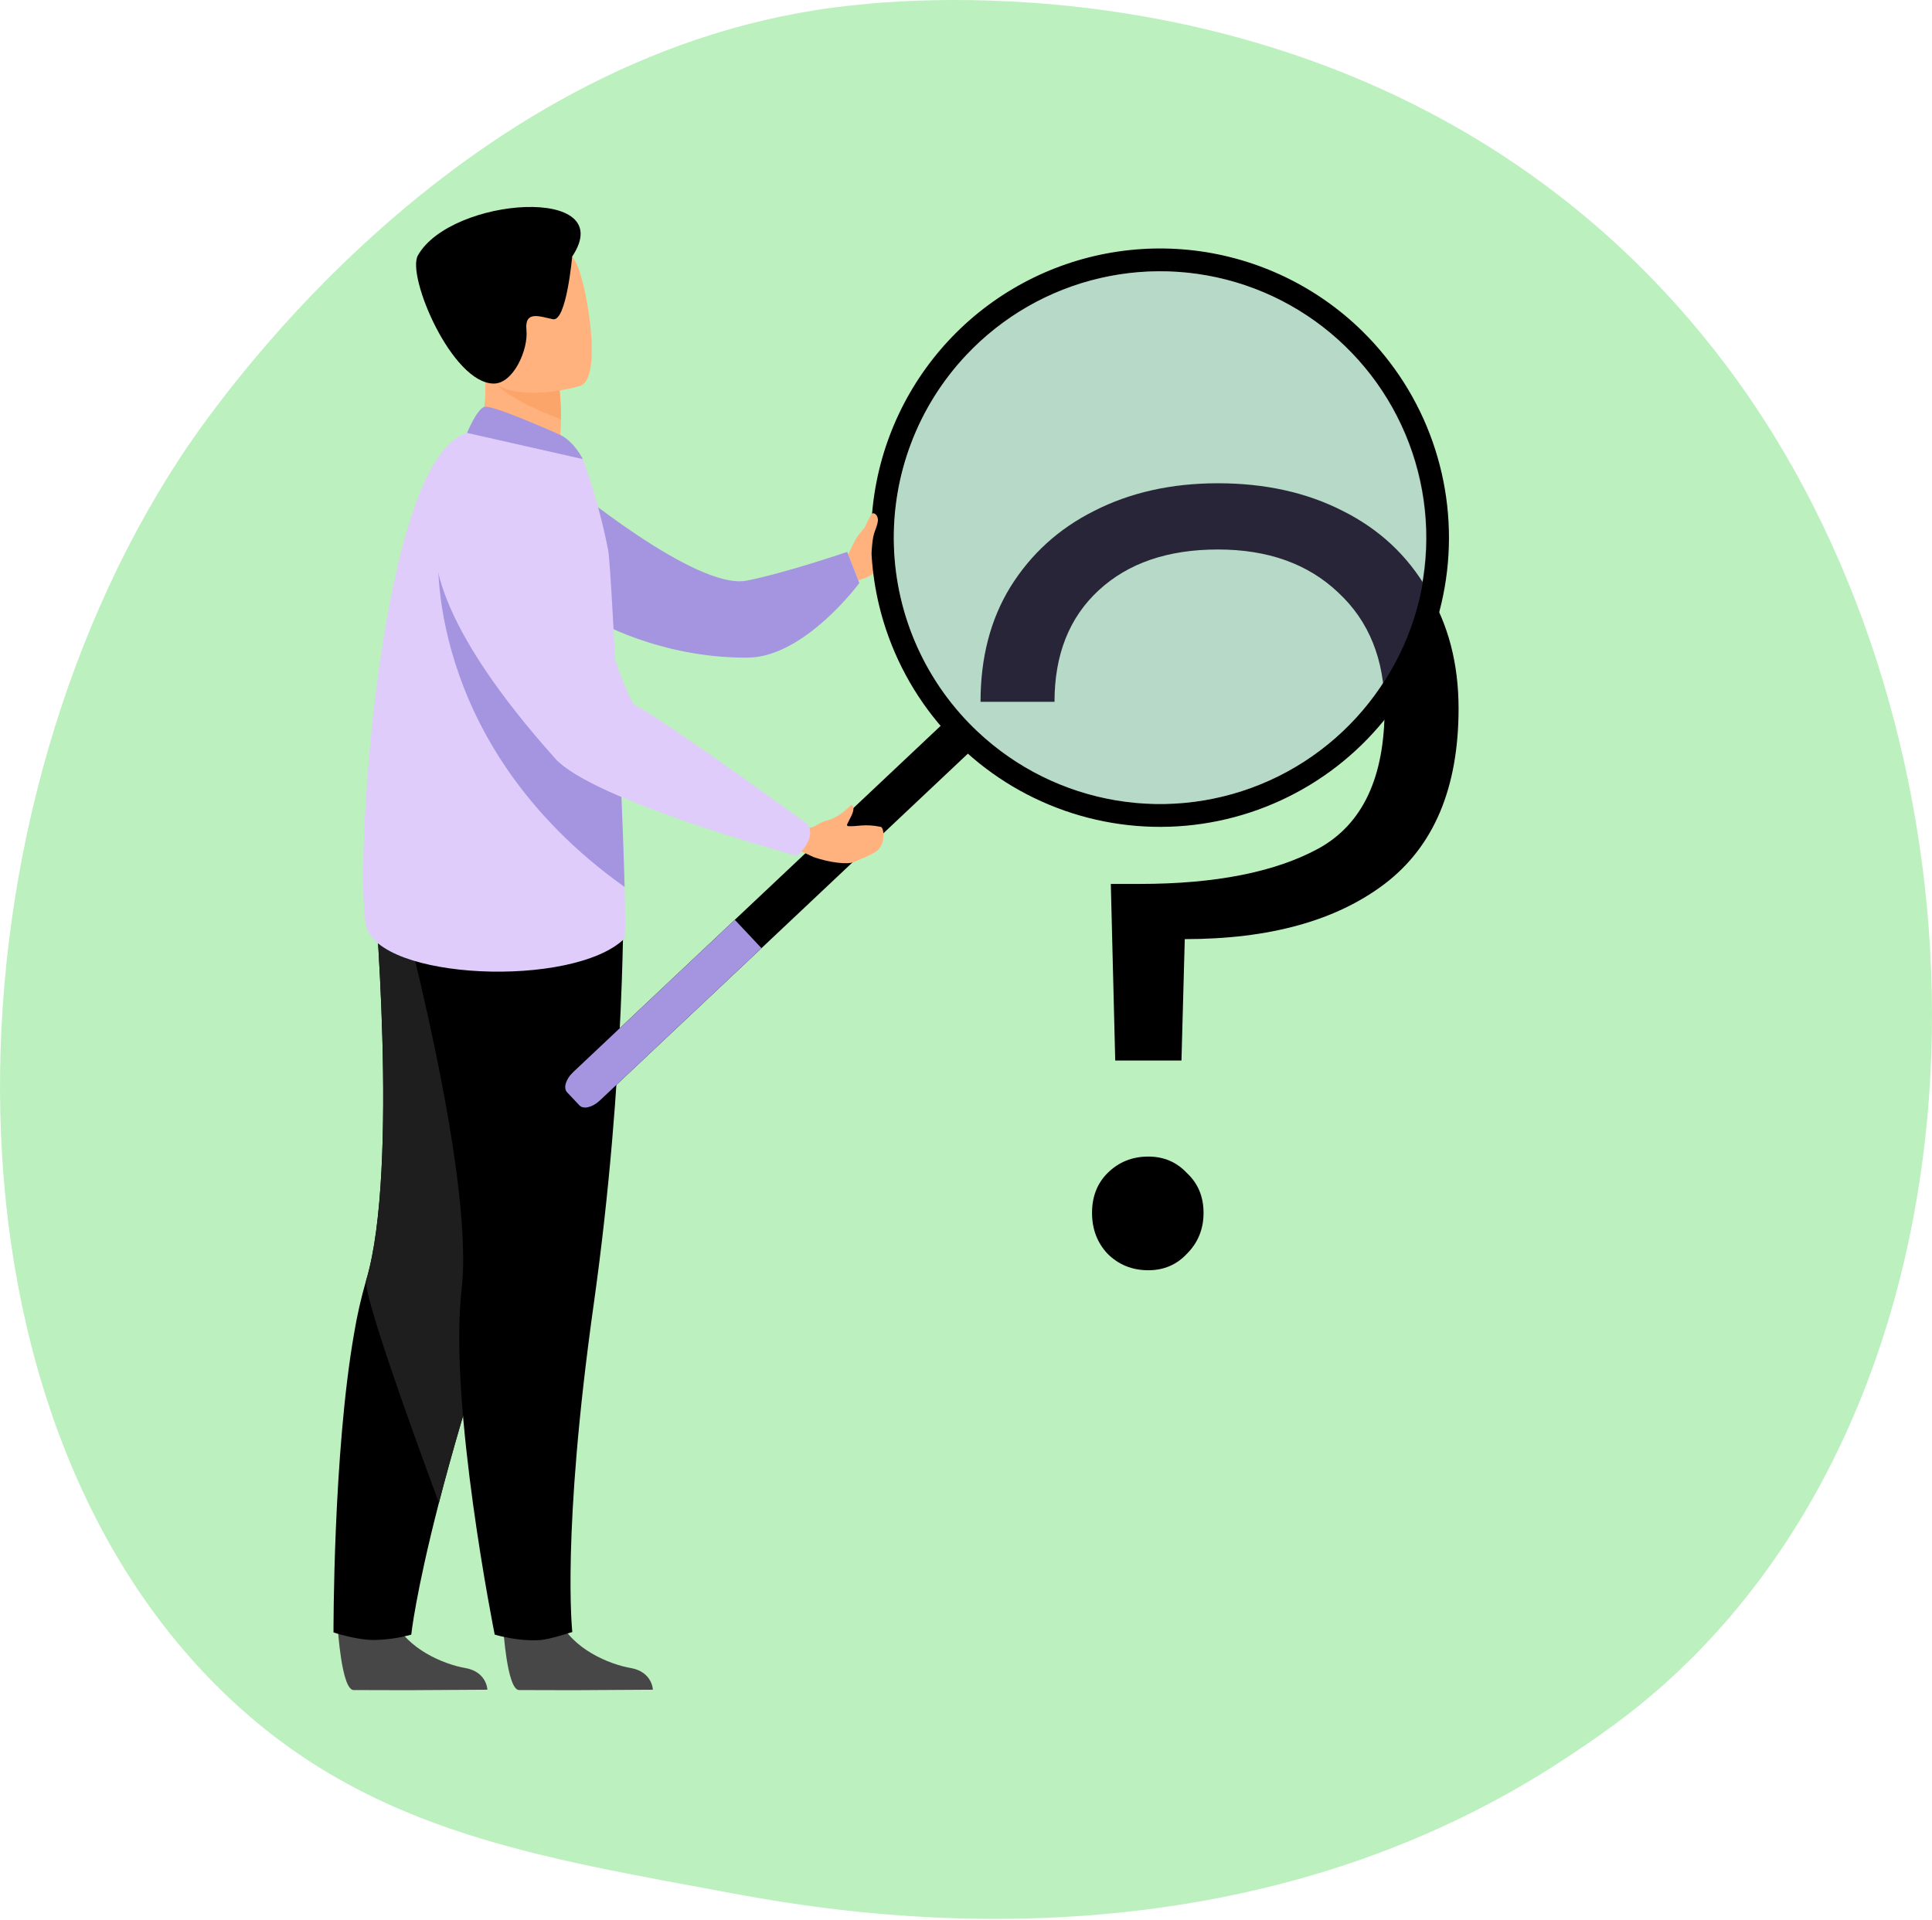 <svg width="168" height="167" viewBox="0 0 168 167" fill="none" xmlns="http://www.w3.org/2000/svg">
<path d="M147.787 143.534C143.414 148.041 139.501 150.69 136.506 152.69C107.289 172.194 73.891 166.572 63.566 164.651C46.906 161.551 32.843 159.364 20.761 148.45C-6.694 123.65 -5.358 71.916 15.62 39.87C18.108 36.07 39.055 5.026 72.525 0.651C73.344 0.544 73.955 0.483 74.49 0.427C79.667 -0.122 111.753 -3.014 137.915 18.9C141.66 22.037 147.687 27.696 153.276 36.325C173.711 67.88 173.776 116.751 147.787 143.534Z" fill="#BDF0BF"/>
<path d="M73.76 48.234C73.76 48.234 74.203 47.235 74.491 46.762C74.779 46.288 76.007 44.902 76.216 45.215C76.426 45.529 77.262 47.642 76.817 48.234C76.373 48.826 76.846 49.855 74.637 50.478L73.76 48.234Z" fill="#FFB27D"/>
<path d="M49.207 41.924C49.207 41.924 60.517 51.375 64.927 50.5C68.375 49.816 73.668 48 73.668 48L74.726 50.71C74.726 50.71 69.98 57.155 65.032 57.197C57.297 57.263 51.583 53.845 51.583 53.845L49.207 41.924Z" fill="#a594e0"/>
<path d="M29.373 141.612C29.373 141.612 29.702 146.914 30.726 146.991C30.862 147.001 35.923 147.001 35.923 147.001L42.383 146.963C42.383 146.963 42.341 145.405 40.453 145.075C38.564 144.746 35.403 143.417 34.26 140.919C33.056 138.29 29.373 141.612 29.373 141.612Z" fill="#484747"/>
<path d="M29 141.98C29 141.98 30.964 142.638 32.497 142.638C33.601 142.624 34.698 142.467 35.762 142.172C35.762 142.172 36.132 138.592 38.166 130.705C39.233 126.571 40.756 121.256 42.923 114.651C48.916 96.398 50.738 85.72 50.904 84.709C50.913 84.656 50.917 84.629 50.917 84.629L50.897 84.62L32.475 76.522C32.475 76.522 34.752 101.679 31.846 111.336C31.405 112.856 31.053 114.401 30.792 115.962C28.957 126.451 29 141.98 29 141.98Z" fill="black"/>
<path d="M38.166 130.705C39.232 126.571 40.756 121.256 42.923 114.651C48.915 96.398 50.737 85.72 50.904 84.709C50.902 84.678 50.9 84.65 50.897 84.62L32.474 76.522C32.474 76.522 34.751 101.679 31.846 111.336C31.439 112.686 38.166 130.705 38.166 130.705Z" fill="#1E1E1E"/>
<path d="M43.762 141.612C43.762 141.612 44.09 146.914 45.115 146.991C45.251 147.001 50.312 147.001 50.312 147.001L56.772 146.963C56.772 146.963 56.73 145.405 54.841 145.075C52.953 144.746 49.792 143.417 48.648 140.919C47.445 138.29 43.762 141.612 43.762 141.612Z" fill="#484747"/>
<path d="M54.206 77.115C54.206 77.115 54.446 93.417 51.628 113.434C48.811 133.45 49.766 141.945 49.766 141.945C49.766 141.945 47.83 142.573 47.049 142.637C45.059 142.799 43.018 142.17 43.018 142.17C43.018 142.17 38.985 122.147 40.141 112.128C41.297 102.109 34.619 77.751 34.619 77.751L54.206 77.115Z" fill="black"/>
<path d="M41.143 38.966L44.739 41.327L48.014 40.4C48.613 39.544 48.772 37.896 48.78 36.468C48.784 35.594 48.741 34.72 48.652 33.85L43.8 31.707L41.99 30.908C41.995 30.936 42.131 32.396 42.15 32.609C42.488 36.394 41.143 38.966 41.143 38.966Z" fill="#FFB27D"/>
<path d="M54.289 81.648C49.813 85.974 32.873 85.246 31.829 80.48C30.784 75.713 32.967 39.902 40.613 37.652C42.2 37.185 50.682 39.93 50.682 39.93C51.618 42.511 52.355 45.16 52.886 47.854C53.056 48.718 53.55 57.869 53.92 66.431C54.093 70.435 54.239 74.311 54.314 77.149C54.382 79.806 54.385 81.553 54.289 81.648Z" fill="#dfccfb"/>
<path d="M42.513 32.676C43.498 34.342 46.951 35.8 48.781 36.468C48.785 35.594 48.742 34.72 48.652 33.85L43.8 31.706C42.728 31.692 42.075 31.932 42.513 32.676Z" fill="#FCA56B"/>
<path d="M50.482 33.554C50.482 33.554 42.665 35.996 41.221 31.099C39.777 26.201 37.796 23.218 42.726 21.453C47.656 19.687 49.181 21.268 50.06 22.785C50.94 24.303 52.478 32.793 50.482 33.554Z" fill="#FFB27D"/>
<path d="M49.754 22.313C49.754 22.313 49.256 28.012 48.078 27.764C46.901 27.517 45.605 26.988 45.778 28.706C45.951 30.423 44.633 33.368 42.935 33.361C39.295 33.346 35.339 23.994 36.336 22.22C39.212 17.104 53.911 16.071 49.754 22.313Z" fill="black"/>
<path d="M48.604 37.776C48.503 37.733 42.785 35.165 42.116 35.386C41.447 35.607 40.613 37.652 40.613 37.652L50.683 39.931C50.683 39.931 49.891 38.318 48.604 37.776Z" fill="#a594e0"/>
<path d="M105.904 42.032C110 42.032 113.616 42.832 116.752 44.432C119.952 46.032 122.416 48.336 124.144 51.344C125.936 54.288 126.832 57.712 126.832 61.616C126.832 68.528 124.688 73.616 120.4 76.88C116.176 80.08 110.384 81.68 103.024 81.68L102.736 92.24H96.976L96.592 76.88H99.088C105.68 76.88 110.864 75.856 114.64 73.808C118.48 71.696 120.4 67.632 120.4 61.616C120.4 57.392 119.056 54.032 116.368 51.536C113.744 49.04 110.256 47.792 105.904 47.792C101.552 47.792 98.096 48.976 95.536 51.344C92.976 53.712 91.696 56.944 91.696 61.04H85.264C85.264 57.2 86.128 53.872 87.856 51.056C89.648 48.176 92.08 45.968 95.152 44.432C98.288 42.832 101.872 42.032 105.904 42.032ZM99.856 110.48C98.448 110.48 97.264 110 96.304 109.04C95.408 108.08 94.96 106.896 94.96 105.488C94.96 104.08 95.408 102.928 96.304 102.032C97.264 101.072 98.448 100.592 99.856 100.592C101.2 100.592 102.32 101.072 103.216 102.032C104.176 102.928 104.656 104.08 104.656 105.488C104.656 106.896 104.176 108.08 103.216 109.04C102.32 110 101.2 110.48 99.856 110.48Z" fill="black"/>
<path d="M84.206 65.509L52.149 95.725C51.521 96.317 50.728 96.506 50.388 96.144L49.306 94.993C48.966 94.631 49.202 93.851 49.83 93.258L81.887 63.044C82.516 62.452 83.308 62.263 83.648 62.624L84.73 63.775C85.07 64.137 84.834 64.917 84.206 65.509Z" fill="black"/>
<path d="M66.216 82.466L52.149 95.725C51.521 96.317 50.728 96.505 50.388 96.144L49.306 94.993C48.966 94.631 49.202 93.85 49.83 93.258L63.897 80L66.216 82.466Z" fill="#a594e0"/>
<path d="M76.838 54.102C77.954 57.766 79.892 61.127 82.503 63.927C85.115 66.728 88.331 68.894 91.906 70.261C95.481 71.628 99.32 72.16 103.132 71.815C106.943 71.47 110.625 70.258 113.898 68.272C117.17 66.286 119.946 63.578 122.014 60.354C124.082 57.13 125.386 53.476 125.829 49.671C126.271 45.865 125.84 42.009 124.567 38.396C123.294 34.783 121.213 31.509 118.484 28.824C118.356 28.695 118.223 28.568 118.09 28.443C114.055 24.644 108.88 22.286 103.368 21.735C97.856 21.185 92.317 22.473 87.612 25.399C82.908 28.326 79.3 32.726 77.352 37.917C75.404 43.108 75.223 48.797 76.838 54.102H76.838ZM84.019 30.887C87.156 27.549 91.21 25.217 95.671 24.187C100.131 23.156 104.796 23.473 109.077 25.096C113.357 26.72 117.06 29.578 119.718 33.309C122.376 37.04 123.869 41.476 124.009 46.056C124.148 50.637 122.928 55.156 120.501 59.042C118.075 62.928 114.553 66.006 110.379 67.888C106.205 69.769 101.568 70.37 97.053 69.613C92.539 68.856 88.35 66.776 85.016 63.635C82.799 61.553 81.015 59.052 79.765 56.278C78.515 53.504 77.824 50.51 77.731 47.468C77.638 44.426 78.146 41.395 79.225 38.55C80.304 35.705 81.933 33.101 84.019 30.887Z" fill="black"/>
<g opacity="0.5">
<path opacity="0.5" d="M117.728 62.636C114.592 65.974 110.537 68.306 106.077 69.337C101.616 70.368 96.951 70.051 92.67 68.428C88.39 66.804 84.686 63.946 82.028 60.215C79.37 56.484 77.877 52.048 77.737 47.468C77.598 42.887 78.818 38.368 81.244 34.482C83.67 30.596 87.193 27.518 91.367 25.636C95.541 23.754 100.178 23.154 104.693 23.911C109.208 24.668 113.397 26.748 116.73 29.888C118.955 31.966 120.746 34.465 122.001 37.239C123.256 40.014 123.95 43.01 124.043 46.054C124.136 49.099 123.626 52.131 122.542 54.977C121.458 57.823 119.822 60.426 117.728 62.636Z" fill="#a594e0"/>
</g>
<path d="M54.315 77.148C36.651 64.549 38.12 47.734 38.12 47.734C44.576 51.379 50.982 59.439 53.921 66.43C54.094 70.434 54.24 74.31 54.315 77.148Z" fill="#a594e0"/>
<path d="M71.747 71.41C72.993 71.122 73.829 70.18 74.003 70.015C74.003 70.015 74.534 70.051 73.916 71.186C73.864 71.28 73.749 71.524 73.663 71.697C73.655 71.713 73.651 71.731 73.652 71.749C73.652 71.767 73.657 71.785 73.667 71.801C73.676 71.816 73.689 71.829 73.704 71.839C73.719 71.848 73.737 71.854 73.755 71.855C74.474 71.91 75.196 71.625 76.581 71.914C76.772 71.954 76.828 72.412 76.82 72.607C76.808 72.938 76.832 73.308 76.448 73.815C76.225 74.11 75.603 74.427 74.216 74.985C73.688 75.198 72.178 75.038 70.763 74.551L69.632 74.027L69.983 71.923L70.266 71.982C70.718 72.077 71.277 71.526 71.747 71.41Z" fill="#FFB27D"/>
<path d="M43.6 39.932C43.6 39.932 27.729 42.957 48.27 65.965C51.555 69.645 69.304 74.436 69.304 74.436C69.304 74.436 71.104 72.903 70.196 71.661C70.196 71.661 57.976 62.778 55.287 61.365C54.077 60.729 50.593 47.186 48.621 43.923C46.649 40.661 43.6 39.932 43.6 39.932Z" fill="#dfccfb"/>
<path d="M74.189 48.513C74.189 48.513 74.709 47.52 74.81 46.996C74.911 46.473 75.565 44.944 75.834 44.675C75.942 44.568 76.297 44.707 76.339 45.17C76.358 45.371 76.259 45.738 76.085 46.175C75.801 46.886 75.847 47.85 75.749 48.172C75.503 48.972 74.189 48.513 74.189 48.513Z" fill="#FFB27D"/>
</svg>
